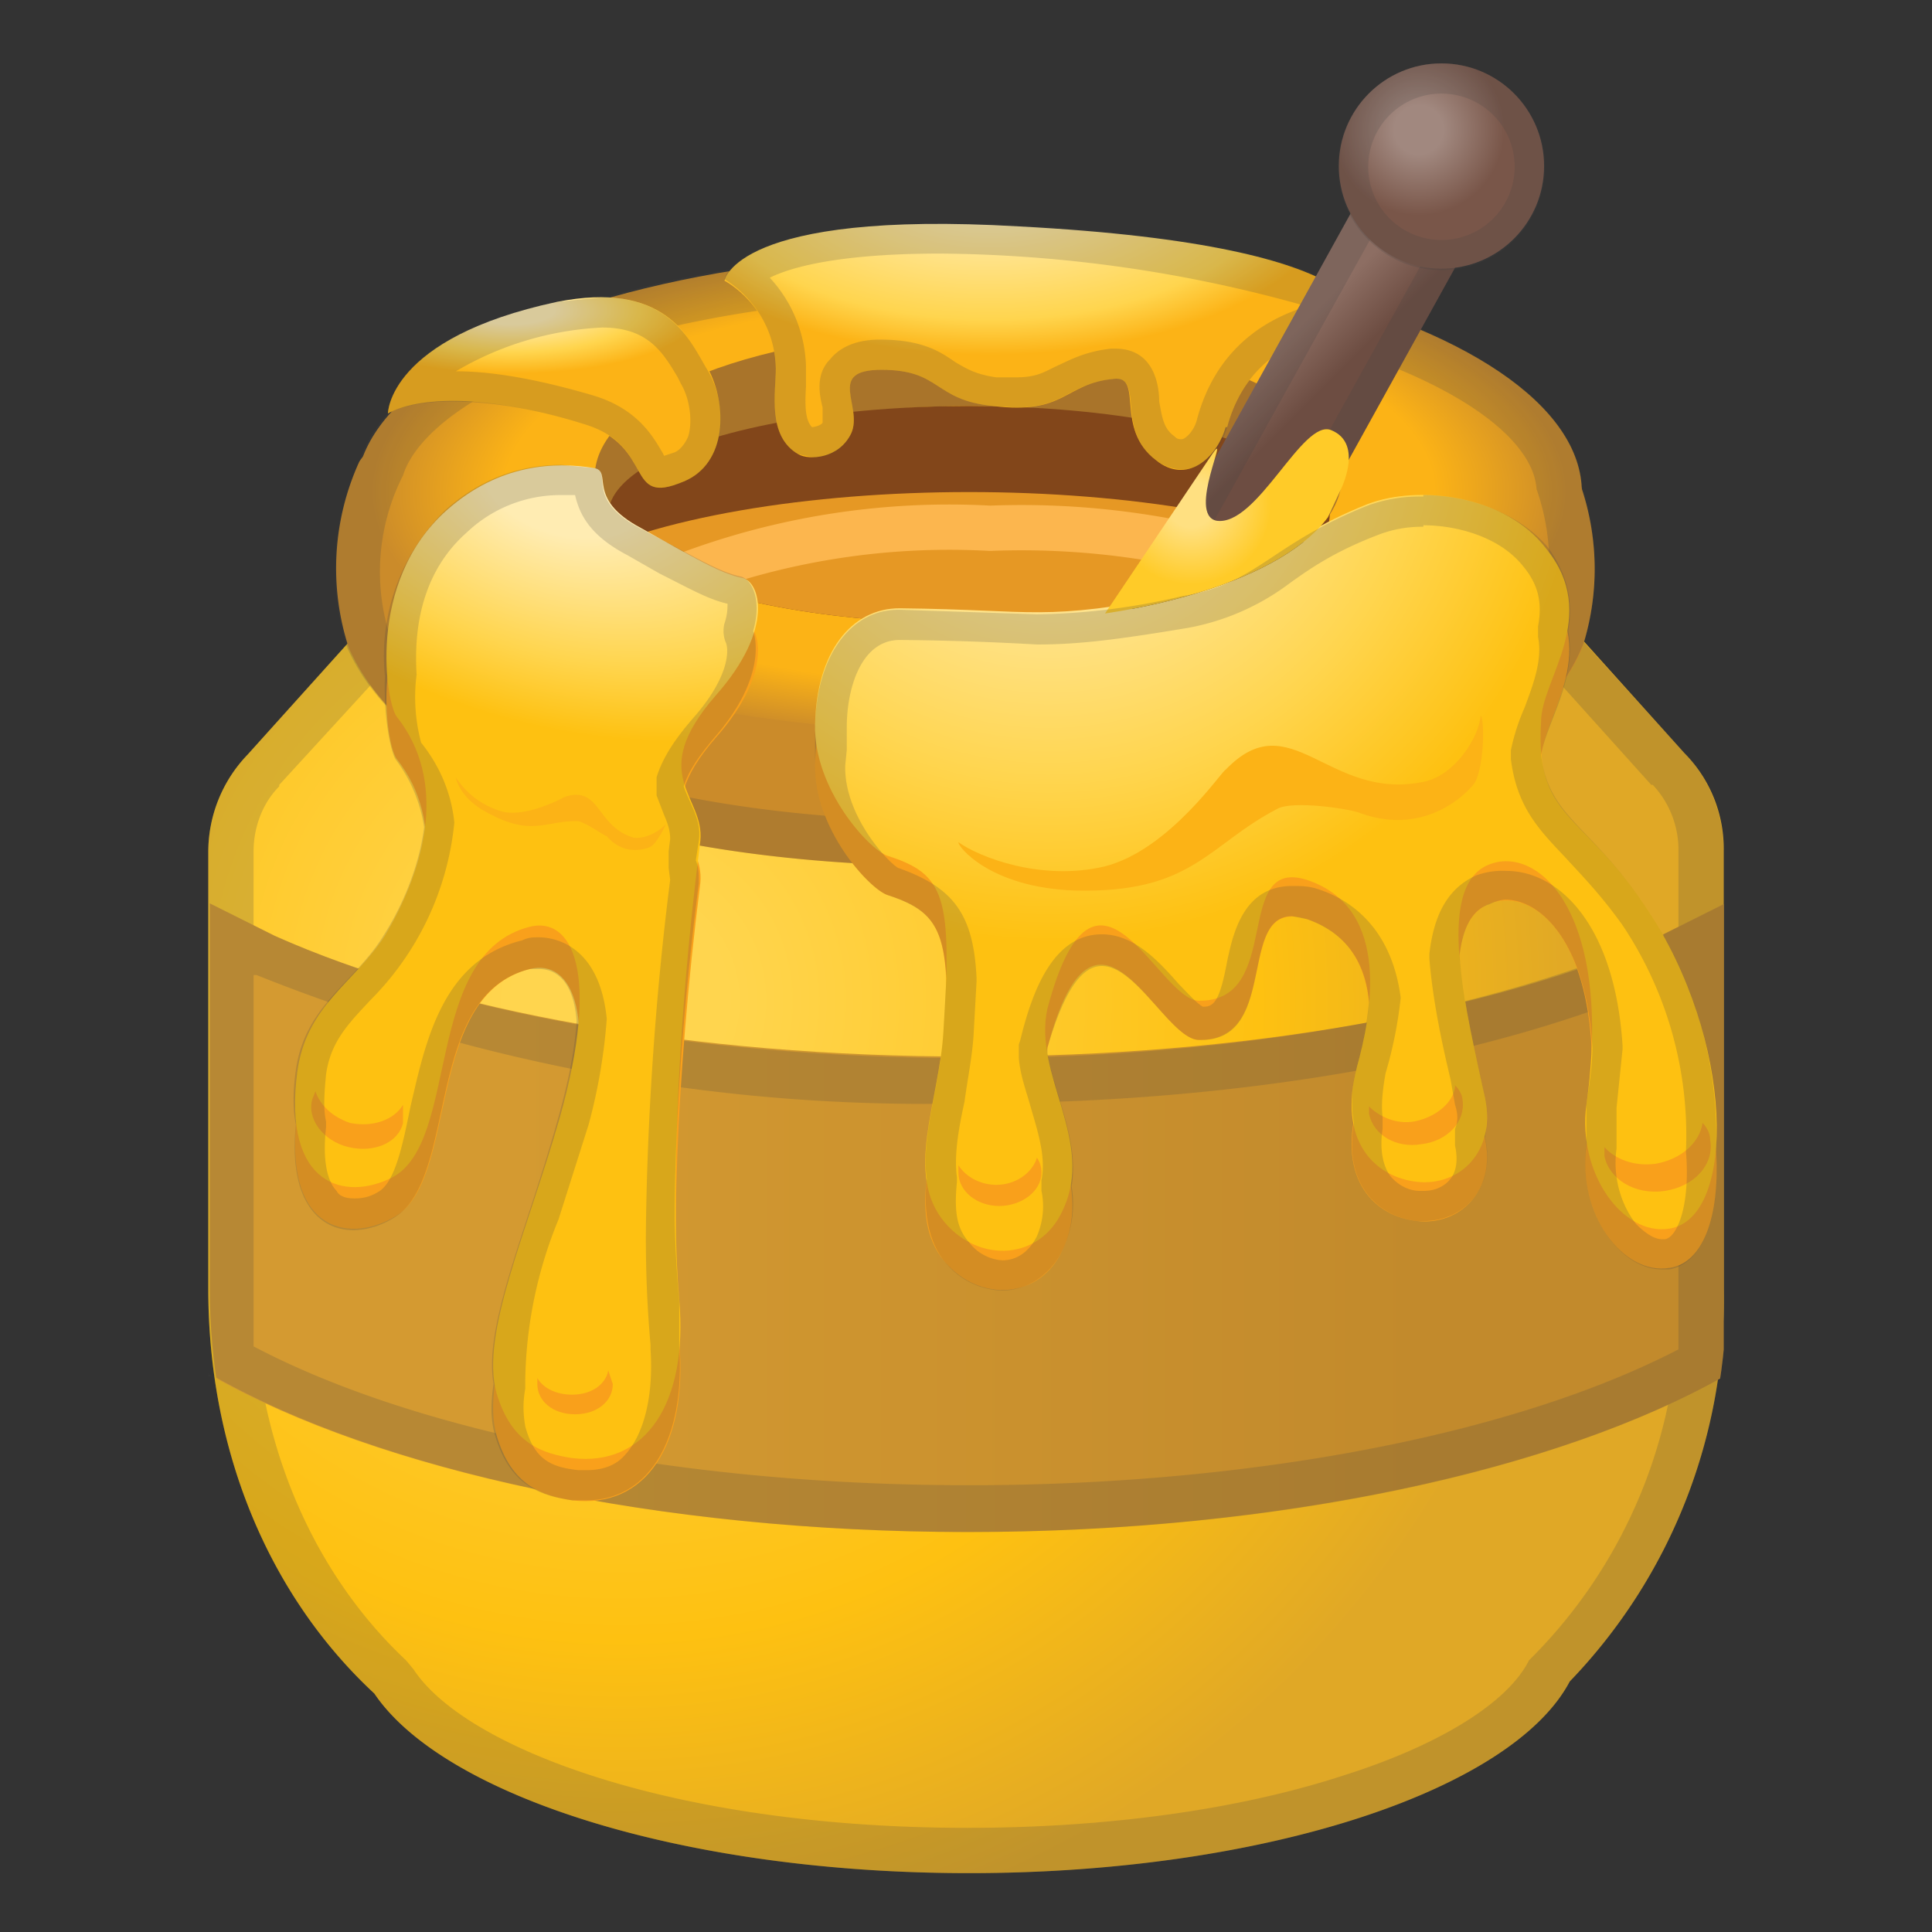 <svg viewBox="0 0 128 128" xmlns="http://www.w3.org/2000/svg" xmlns:xlink="http://www.w3.org/1999/xlink"><rect x="0" y="0" width="128" height="128" fill="#333333" stroke="none"/><path d="M101 27c-2.1-2.4-17.5-4.6-36.8-4.6S29 25 27.4 27c-1.6 2 17.2 4.7 36.6 4.7s38.6-2.9 37-4.7z" fill="#E79D2A"/><path d="M64.2 24.4c15.9 0 26.7 1.4 31.9 2.7A183 183 0 0 1 64 29.7a176 176 0 0 1-31.7-2.6c5.5-1.3 16.9-2.7 31.9-2.7m0-2C44.8 22.4 29 25 27.4 27c-1.6 2 17.2 4.7 36.6 4.7s38.6-2.9 37-4.7c-2.1-2.4-17.5-4.6-36.9-4.6z" fill="#434343" opacity=".2"/><ellipse cx="64" cy="29.1" rx="27.5" ry="3.4" fill="#A9742A"/><linearGradient id="a" x1="52.2" x2="54.6" y1="18.9" y2="28.6" gradientUnits="userSpaceOnUse"><stop stop-color="#FFE081" offset=".2"/><stop stop-color="#FFCB28" offset=".7"/></linearGradient><path d="M63.6 22.6c0 1.4 2.8 9-12 8.9-8.2-.1-8.5-6.6-8.5-8s6.5-2 10.5-2 10-.4 10 1z" fill="url(#a)"/><path d="M58 23.4c2.1 0 3.2.1 3.7.2.2 1.3.2 2.5-.7 3.6-.9 1-3.2 2.3-9 2.3h-.4c-5 0-6.2-3-6.5-5.3a39 39 0 0 1 8.5-.7h4.5m0-2h-4.5c-4 0-10.5.4-10.5 1.9s.3 8 8.5 8h.5c14.2 0 11.5-7.4 11.5-8.9 0-1-2.6-1-5.5-1z" fill="#434343" opacity=".2"/><radialGradient id="b" cx="41.1" cy="66.3" r="70.4" gradientUnits="userSpaceOnUse"><stop stop-color="#FFD54E" offset=".1"/><stop stop-color="#FEC111" offset=".6"/><stop stop-color="#E0A826" offset=".9"/></radialGradient><path d="M114.2 56.4a9 9 0 0 0-2.6-6.5L100 37H28.1L16.4 50a9.3 9.3 0 0 0-2.6 6.5v28.9c0 10.7 4 20.3 11 26.8 4.6 6.8 20.5 11.9 39.4 11.9 19.6 0 36-5.5 39.8-12.7a36.5 36.5 0 0 0 10.2-26v-29z" fill="url(#b)"/><path d="M98.6 40l10.8 12h.1a6.3 6.3 0 0 1 1.7 4.5v28.9a33.4 33.4 0 0 1-9.9 24.6c-1.4 2.8-5.9 5.6-12.2 7.6-7 2.3-15.8 3.5-25 3.5-19.5 0-33.3-5.3-36.7-10.5l-.5-.6c-6.4-6-10.1-15-10.1-24.6v-29c0-1.6.6-3.2 1.7-4.3V52l11-12h69.2m1.3-3H28.1L16.4 50a9.3 9.3 0 0 0-2.6 6.5v28.9c0 10.7 4 20.3 11 26.8 4.6 6.8 20.5 11.9 39.4 11.9 19.6 0 36-5.5 39.8-12.7a36.5 36.5 0 0 0 10.2-26v-29c0-2.4-.9-4.7-2.5-6.4L99.9 37z" fill="#434343" opacity=".2"/><defs><path id="c" d="M100 37H28L16.5 50a9.3 9.3 0 0 0-2.6 6.5v28.9c0 19.6 13.8 35.6 34 35.6h32.5c20.1 0 34-16 34-35.6v-29c0-2.4-1-4.7-2.6-6.4L99.9 37z"/></defs><clipPath id="d"><use xlink:href="#c"/></clipPath><linearGradient id="e" x1="13.8" x2="114.2" y1="80.6" y2="80.6" gradientUnits="userSpaceOnUse"><stop stop-color="#D49A31" offset=".2"/><stop stop-color="#C28A2C" offset=".8"/></linearGradient><path d="M110.2 62c-11.2 5-27.7 8-46 8s-34.8-3-46-8l-4.4-2.2V91l.3.2c11 6.2 29.4 10.3 50 10.3s39.1-4.1 50.1-10.3V59.9l-4 2z" clip-path="url(#d)" fill="url(#e)"/><g clip-path="url(#d)" opacity=".2"><path d="M16.8 64.6h.2a119 119 0 0 0 47.2 8.5c18 0 35-3 47-8.4v24.7c-11 5.7-28.5 9-47 9-18.8 0-36.4-3.4-47.4-9.2V64.6m-3-5V91l.4.2c11 6.2 29.3 10.3 50 10.3s39-4.1 50-10.3V59.9l-4 2c-11.2 5-27.7 8.2-46 8.2S29.4 67 18.2 62l-4.4-2.2z" fill="#434343"/></g><path d="M104 30.6c-2.2-4.2-26.4-5-39.9-5h-.3c-13.4 0-37.6.8-40 5a17 17 0 0 0-.7 12.3c3.9 8.9 18.5 14.5 40.7 14.5h.3c22.3 0 36.9-5.6 40.7-14.4a17 17 0 0 0-.7-12.4z" fill="#CB8B2A"/><radialGradient id="f" cx="64.2" cy="32.6" r="44" gradientTransform="matrix(1 0 0 .413 0 19.1)" gradientUnits="userSpaceOnUse"><stop stop-color="#FCB316" offset=".7"/><stop stop-color="#CB8B2A" offset=".9"/></radialGradient><ellipse cx="64.2" cy="32.6" rx="40.6" ry="15.9" fill="url(#f)"/><path d="M64.2 19.6A79 79 0 0 1 91.5 24c6.3 2.4 10.1 5.5 10.3 8.4a15 15 0 0 1 .2 9.3c-3.3 7.8-17.9 12.7-37.9 12.7h-.4c-20 0-34.5-4.9-38-12.7a14.1 14.1 0 0 1 1-10.2c1.8-5.7 16.6-11.9 37.4-11.9m0-3c-20.7 0-37.8 6.1-40.3 14a17 17 0 0 0-.8 12.3c3.9 8.8 18.5 14.5 40.7 14.5h.4c22.3 0 36.9-5.6 40.7-14.5.8-1.8 1.4-6.7 0-10.7-.5-8.6-18.5-15.6-40.6-15.6z" fill="#434343" opacity=".2"/><path d="M64.2 26.9c11.5 0 21 3 23.9 7.2.5-.8.8-1.6.8-2.5 0-5.4-11-9.7-24.7-9.7s-24.8 4.3-24.8 9.7c0 .9.3 1.7.9 2.5 2.8-4.2 12.4-7.2 23.9-7.2z" fill="#A9742A"/><ellipse cx="64.2" cy="34.1" rx="23.9" ry="7.2" fill="#82461A"/><defs><ellipse id="g" cx="64.2" cy="34.1" rx="23.9" ry="7.2"/></defs><clipPath id="h"><use xlink:href="#g"/></clipPath><ellipse cx="64.2" cy="41.7" rx="30.3" ry="9.1" clip-path="url(#h)" fill="#E69824"/><path d="M41.7 39.7A49.4 49.4 0 0 1 65.6 35a53 53 0 0 1 20.6 3.3" clip-path="url(#h)" fill="none" stroke="#FCB64E" stroke-linecap="round" stroke-linejoin="round" stroke-miterlimit="10" stroke-width="3"/><path d="M39.3 33.8c-2.5-.4-6.2-.3-9.7 2.8-5.4 4.8-4 12.9-3.3 13.7 3.3 4.2 2 9.8-.8 14.5-2 3.1-5.2 4.6-5.8 8.9-1 7.7 3.2 8.7 6.3 7 4.5-2.3 2-14.7 9.1-16.5 2.8-.7 4.7 3 2 12.6-2.2 7.7-5.3 14.4-4.2 18.3 1 3.4 3.1 4 5 4.3 4.9.6 7.7-3.7 7.1-10.5-.5-5.7-.3-17 1.4-30.4.3-3-3.6-4.3 1-9.6 4-4.5 2.9-7.6 1.8-7.8-1.5-.3-3.3-1.4-6.7-3.3-3.8-2-1.8-3.8-3.2-4z" fill="#F9A01B"/><radialGradient id="i" cx="37.4" cy="32.2" r="26.5" gradientTransform="matrix(.961 .277 -.166 .576 6.8 3.3)" gradientUnits="userSpaceOnUse"><stop stop-color="#FFECB2" offset=".2"/><stop stop-color="#FFD54E" offset=".7"/><stop stop-color="#FEC111" offset="1"/></radialGradient><path d="M39.3 31c-2.5-.4-6.2-.3-9.7 2.8-5.4 4.8-4 12.9-3.3 13.7 3.3 4.2 2 9.8-.8 14.5-2 3.1-5.2 4.6-5.8 9-1 7.6 3.2 8.6 6.3 7 4.5-2.4 2-14.8 9.1-16.6 2.8-.7 4.7 3 2 12.6-2.2 7.7-5.3 14.4-4.2 18.3 1 3.4 3.1 4 5 4.3 4.9.6 7.7-3.7 7.1-10.5-.5-5.7-.3-17 1.4-30.4.3-3-3.6-4.3 1-9.6 4-4.5 2.9-7.6 1.8-7.8-1.5-.3-3.3-1.4-6.7-3.3-3.8-2-1.8-3.8-3.2-4z" fill="url(#i)"/><path d="M44.1 54.6c-.3.4-1.3 1-2.1.9-2.5-.7-2.2-3.5-4.6-2.7 0 0-2.3 1.3-4 1a5.4 5.4 0 0 1-3.2-2.3s.2 1.4 2.2 2.4c2.8 1.5 3.7.5 5.8.5.5 0 1.7.9 2 1 1.2 1.4 2.7.8 2.9.7.4-.2 1-1.4 1-1.5z" fill="#FCB316"/><path d="M40.3 90.8c-.2 1-1.2 1.6-2.4 1.6-1 0-1.9-.4-2.3-1.1v.4c0 1.1 1 2 2.5 2s2.5-.9 2.5-2l-.3-.9zM26.7 73.2c-.6 1-2 1.5-3.5 1.2-1.2-.4-2-1.2-2.3-2.1l-.2.5c-.4 1.3.7 2.8 2.4 3.2s3.3-.3 3.6-1.6v-1.2z" fill="#F9A01B"/><radialGradient id="j" cx="49.9" cy="11.7" r="23.6" gradientTransform="matrix(-1 0 0 .499 115.5 5.9)" gradientUnits="userSpaceOnUse"><stop stop-color="#FFECB2" offset=".2"/><stop stop-color="#FFD54E" offset=".8"/><stop stop-color="#FCB316" offset="1"/></radialGradient><path d="M81.3 28.3c1.8-6.8 9-6.6 9-6.6s2-5.4-22.8-6.7C48.7 13.9 48 18.6 48 18.6s3.3 1.7 3.4 5.8c0 1.6-.6 4.5 1.5 5.7.7.4 2.7.3 3.5-1.4.8-1.8-1.7-4.2 2-4.2 4 0 3.4 2 7.4 2.4 4.8.6 4.7-1.5 8-1.8 2-.2 0 3.3 2.8 5.4 2 1.6 4-.1 4.6-2.2z" fill="url(#j)"/><radialGradient id="k" cx="33.9" cy="20.5" r="14" gradientTransform="matrix(1 0 0 .334 0 13.7)" gradientUnits="userSpaceOnUse"><stop stop-color="#FFECB2" offset=".2"/><stop stop-color="#FFD54E" offset=".6"/><stop stop-color="#FCB316" offset=".9"/></radialGradient><path d="M38.7 28.1c-9.7-3-13-.7-13-.7s0-5 11.2-7.4c7.1-1.4 8.7 2.3 10 4.4 1.3 2.4 1.3 6.3-1.6 7.5-4 1.7-1.8-2.3-6.6-3.8z" fill="url(#k)"/><path d="M109.1 62.8c-4.3-6.4-7.4-5.9-7-12.4 0-2.8 4-7 .3-11.5-2.7-3.5-8.4-4.2-11.8-2.9-6.5 2.6-7.3 5.2-12.3 6-9.5 1.8-9.4 1.1-18.7.9-3.2 0-5.5 2.9-5.6 7.7-.1 4.3 3.6 8.3 4.8 8.7 3.8 1.2 4.3 2.8 3.7 11.7-.3 4.7-2.6 9.4.1 12.6 2.3 2.7 6.3 2.5 7.8-.8 2.2-4.6-2-9-1-13.4 3.2-12 7.3-.6 10-.5 5.7.1 2.2-9.6 7.2-8 5.7 1.9 4.2 9.1 3.3 12.4-1.3 4.9 1.2 7.3 4 7.6s5.2-2 4.5-5.4c-1.2-5.7-3.4-14 .2-15.6 3.3-1.4 8.3 3.2 6.5 16-.6 4.5 2.4 8.6 5.5 8.1 4.5-.6 4.3-12.5-1.5-21.2z" fill="#F9A01B"/><radialGradient id="l" cx="75.2" cy="25.5" r="35.7" gradientTransform="rotate(-8.3 80.8 65.6)" gradientUnits="userSpaceOnUse"><stop stop-color="#FFECB2" offset=".2"/><stop stop-color="#FFD54E" offset=".7"/><stop stop-color="#FEC111" offset="1"/></radialGradient><path d="M109.1 60.2c-4.3-6.5-7.4-5.9-7-12.4 0-2.8 4-7 .3-11.5-2.7-3.5-8.4-4.2-11.8-2.9-6.5 2.6-7.3 5.2-12.3 6-9.5 1.8-9.4 1-18.7.9-3.2 0-5.5 2.9-5.6 7.7-.1 4.3 3.6 8.3 4.8 8.7 3.8 1.2 4.3 2.7 3.7 11.7-.3 4.7-2.6 9.4.1 12.6 2.3 2.7 6.3 2.5 7.8-.8 2.2-4.6-2-9-1-13.4 3.2-12 7.3-.6 10-.5 5.7.1 2.2-9.6 7.2-8 5.7 1.9 4.2 9.1 3.3 12.4-1.3 4.9 1.2 7.3 4 7.6s5.2-2 4.5-5.5c-1.2-5.6-3.4-14 .2-15.5 3.3-1.4 8.3 3.2 6.5 15.9-.6 4.5 2.4 8.7 5.5 8.2 4.5-.7 4.3-12.6-1.5-21.2z" fill="url(#l)"/><path d="M112.8 74.4c-.2 1.3-1.4 2.4-3.1 2.7-1.4.2-2.7-.3-3.4-1.1v.6c.3 1.5 2 2.6 4 2.3s3.3-1.8 3-3.4c0-.4-.2-.8-.5-1.1zm-44.1 2.3c-.3 1-1.4 1.8-2.7 1.8-1 0-2-.5-2.5-1.3v.5c0 1.2 1.2 2.2 2.7 2.2s2.8-1 2.8-2.2c0-.4-.1-.7-.3-1z" fill="#F9A01B"/><path d="M98.1 47.4c-.1 1.4-1.7 4-3.8 4.4-6.3 1.3-8.8-5.3-13.1-.8-.2 0-3.7 5.3-8 6.4-4.2 1-8.3-.6-9.7-1.6-.1.2 2 3 7.7 3.2 7.8.2 8.8-3 13.4-5.4 1-.6 5 0 5.6.3 4.3 1.5 7-1.4 7.4-1.9.7-.8.8-4.2.5-4.6z" fill="#FCB316"/><path d="M96.4 72c-.1 1-1.2 2-2.7 2.3-1.2.2-2.3-.3-3-1v.5c.3 1.4 1.8 2.3 3.5 2 1.7-.2 2.9-1.5 2.7-2.9 0-.3-.2-.7-.5-1z" fill="#F9A01B"/><path d="M62.3 16.8a91.3 91.3 0 0 1 24.3 3.5c-3 .9-6.1 3-7.3 7.5-.2.8-.8 1.3-1 1.3-.2 0-.3 0-.5-.2-.7-.5-.8-1.2-1-2.3 0-.8-.2-3.5-2.9-3.5h-.3c-1.8.2-2.8.8-3.7 1.2-.8.4-1.3.7-2.6.7H66c-1.4-.2-2-.6-2.7-1-1-.7-2.2-1.5-5-1.5-1 0-2.4.2-3.3 1.3-1 1-.7 2.4-.5 3.2v1c-.1.2-.6.3-.7.3-.4-.4-.5-1.2-.4-2.7v-1.3a9 9 0 0 0-2.4-5.9c1.4-.7 4.6-1.6 11.3-1.6m0-2c-13.7 0-14.3 3.7-14.3 3.7s3.3 1.8 3.4 5.9c0 1.6-.6 4.5 1.5 5.7l1 .2c.8 0 2-.4 2.5-1.6.8-1.8-1.7-4.2 2-4.2 4 0 3.4 2 7.4 2.4l1.5.1c3.3 0 3.5-1.6 6.5-1.9h.1c1.9 0 0 3.4 2.7 5.4a3 3 0 0 0 1.7.6c1.4 0 2.6-1.3 3-2.8 1.7-6.5 8.4-6.6 9-6.6s2-5.4-22.8-6.8a90 90 0 0 0-5.2-.1z" fill="#434343" opacity=".2"/><defs><path id="m" d="M64.2 21.9c-13.7 0-24.8 4.3-24.8 9.7 0 .8.3 1.7.9 2.5 2.8 4.1 12.4 7.2 23.9 7.2s21-3 23.9-7.2l14.6-19.4L104.2 4H72.4s-5 17.9-8.2 17.9z"/></defs><clipPath id="n"><use xlink:href="#m"/></clipPath><g clip-path="url(#n)"><linearGradient id="o" x1="78.9" x2="84.6" y1="27.7" y2="33.4" gradientUnits="userSpaceOnUse"><stop stop-color="#8D6E63" offset=".1"/><stop stop-color="#6D4D42" offset=".6"/></linearGradient><path d="M72.6 56.6a5 5 0 0 1-2-.5 3.9 3.9 0 0 1-1.4-5.3l22.3-40.3a3.9 3.9 0 0 1 6.8 3.8L76 54.6c-.7 1.3-2 2-3.4 2z" fill="url(#o)"/><path d="M94.9 10.5c.3 0 .6 0 .9.2a2 2 0 0 1 .7 2.6L74.2 53.6a1.9 1.9 0 0 1-2.5.7c-1-.5-1.3-1.6-.8-2.6l22.3-40.2c.4-.6 1-1 1.7-1m0-2c-1.4 0-2.7.7-3.4 2L69.2 50.8a3.9 3.9 0 0 0 6.8 3.8l22.3-40.3a3.9 3.9 0 0 0-3.4-5.8z" fill="#434343" opacity=".2"/><radialGradient id="p" cx="94" cy="8.6" r="8.1" gradientUnits="userSpaceOnUse"><stop stop-color="#A1887F" offset=".2"/><stop stop-color="#795649" offset=".7"/></radialGradient><circle cx="95.5" cy="11" r="6.8" fill="url(#p)"/><path d="M95.5 6.2a4.8 4.8 0 1 1 0 9.7 4.8 4.8 0 0 1 0-9.7m0-2a6.8 6.8 0 1 0 0 13.7 6.8 6.8 0 0 0 0-13.7z" fill="#434343" opacity=".2"/></g><radialGradient id="q" cx="78.9" cy="33.4" r="7.6" gradientUnits="userSpaceOnUse"><stop stop-color="#FFE081" offset=".2"/><stop stop-color="#FFCB28" offset=".7"/></radialGradient><path d="M84.3 42.2l-12-.2 8-11.9c1.3-1.9-1.7 4 .3 4.4 2.7.4 5.7-6.8 7.6-6 2.2.9.6 4 .6 4l-4.5 9.7z" clip-path="url(#n)" fill="url(#q)"/><path d="M39.9 21.7c3 0 4 1.6 5 3.3l.2.4c.6 1 .8 2.5.5 3.5-.2.5-.6 1-1 1.1l-.6.2-.1-.2c-.6-1-1.6-2.9-4.6-3.8-3.4-1-6.5-1.6-9.1-1.6a21 21 0 0 1 9.7-2.9m0-2l-3 .3c-11.2 2.3-11.2 7.4-11.2 7.4s1.2-.8 4.2-.8c2 0 5 .3 8.8 1.5 4 1.2 3.1 4.2 5 4.2.4 0 1-.1 1.6-.4 2.9-1.2 3-5.1 1.5-7.5-1-1.7-2.3-4.7-7-4.7zM114.2 91.2zM13.8 91v.2h.3l-.3-.2z" fill="#434343" opacity=".2"/><path d="M94.3 34.8c2.1 0 5 .7 6.6 2.7 1 1.2 1.3 2.4 1 4v.7c.3 1.5-.3 3.1-.9 4.7a14 14 0 0 0-.9 2.8v.6c.4 3.2 1.9 4.7 3.6 6.5 1 1.1 2.3 2.4 3.8 4.5a25.1 25.1 0 0 1 4.2 15c.3 3.6-.6 5.7-1.4 5.8h-.2c-.5 0-1.1-.4-1.7-1-.8-1-1.6-2.8-1.3-5v-2.7l.4-3.9v-.2c-.5-8-4.2-11.6-7.7-11.6a5 5 0 0 0-2 .3c-1.8.8-2.8 2.5-3.1 5.2v.3c.2 2.6.8 5.5 1.4 8l.3 1.7c.2.6.2 1.1 0 1.6v1.1c.2.9.1 1.7-.3 2.2-.4.5-1 .8-1.8.8h-.2c-.8 0-1.5-.4-2-1-.5-.7-.7-1.8-.5-3.1V74c-.1-.8 0-1.8.2-2.9a28 28 0 0 0 1-5c-.6-4.6-3.3-6.5-5.5-7.2-.6-.2-1.1-.2-1.7-.2-3.2 0-3.9 3.1-4.3 5-.5 2.7-.9 3-1.6 3-.4-.2-1.1-1-1.6-1.5-1.4-1.6-3-3.3-5.1-3.3-3.2 0-4.6 3.7-5.4 7l-.1.3v.9c.1 1.2.5 2.2.8 3.3.5 1.7 1 3.3.7 4.8v.7a5 5 0 0 1-.3 3c-.5 1-1.3 1.6-2.3 1.6a3 3 0 0 1-2.2-1.2c-.8-.9-1-2-.8-4V78c-.2-1.4.1-3.2.5-5 .2-1.5.5-2.9.6-4.4l.2-3.6v-.2c-.2-4.2-1.5-6-5.2-7.3-.7-.4-3.6-3.5-3.5-6.8l.1-1v-1.5c0-2.7 1-5.8 3.5-5.8a183.8 183.8 0 0 1 9.1.3c2.7 0 5.2-.3 10-1.1a16 16 0 0 0 6.8-3c1.4-1 3-2.1 5.9-3.2a8 8 0 0 1 2.9-.5m0-2a10 10 0 0 0-3.7.6c-6.5 2.6-7.3 5.2-12.3 6a44 44 0 0 1-9.6 1.2l-9-.3h-.2c-3.1 0-5.4 3-5.5 7.7v2.5c-.1 4.3 3.6 8.3 4.8 8.7 2.7.9 3.7 1.9 3.9 5.5l-.2 3.6c-.2 3.4-1.5 6.9-1.1 9.7-.2 2 0 4 1.2 5.5a5 5 0 0 0 3.8 1.9c1.6 0 3.2-1 4-2.7a7 7 0 0 0 .6-4.2c.5-3-1.1-6-1.6-8.8v-.4c1.2-4.1 2.4-5.4 3.6-5.4 2.3 0 4.6 4.8 6.4 4.9h.2c5 0 2.5-8.2 6-8.2l1 .2c2.8 1 3.9 3.1 4.1 5.5a27 27 0 0 1-.8 4.3 8.2 8.2 0 0 0-.2 3.7c-.7 4.1 1.6 6.2 4.2 6.5h.4c2.7 0 4.8-2.2 4.1-5.5v-.1c.1-.8.2-1.6 0-2.5-.6-2.9-1.5-6.4-1.7-9.5.2-1.6.7-3 2-3.4a3 3 0 0 1 1-.3c2.5 0 5.4 3 5.8 9.8 0 1.2-.2 2.4-.4 3.8v2.6c-.6 4.3 2.1 8.3 5 8.3h.5c2.3-.4 3.4-3.7 3.1-8a27 27 0 0 0-4.6-15.9c-3.7-5.6-6.5-6-7-10.2.4-2.2 2.4-5 1.8-8.2.3-1.7.1-3.6-1.4-5.6-2-2.3-5.3-3.4-8.2-3.4zm-57-.1h.8c.3 1.3 1 2.7 3.5 4l2.1 1.2c2 1 3.2 1.7 4.5 2 0 .3 0 .7-.2 1.3a2 2 0 0 0 .1 1.3c.2.5.2 2.3-2.2 5-1.2 1.4-2 2.6-2.4 3.9v1.2L44 54c.3.7.4 1.1.4 1.6l-.1.8v1.1l.1.8c-1 7.8-1.5 15.8-1.6 22.6a79 79 0 0 0 .3 8.2v.3c.2 3-.4 5.6-1.7 7-.6.7-1.5 1-2.5 1h-.6c-1.8-.2-2.9-.7-3.5-2.9-.1-.6-.2-1.4 0-2.5v-.6A29 29 0 0 1 37 80.8l2-6.3a37.3 37.3 0 0 0 1.2-7c-.5-5-3.6-5.4-4.5-5.4-.4 0-.7 0-1.1.2-5.3 1.3-6.4 6.7-7.4 11-.5 2.4-1 5.1-2.2 5.7-.5.3-1 .4-1.5.4s-1-.1-1.2-.5c-.4-.4-1-1.5-.7-4.2v-.4c-.2-.9-.1-2 0-3.1.3-2.2 1.5-3.4 3-5a19.3 19.3 0 0 0 5.5-11.7c-.2-2-1-3.8-2.2-5.3a11.7 11.7 0 0 1-.3-4.5c-.1-1.8-.2-6.3 3.3-9.4a9 9 0 0 1 6.3-2.5m0-2c-2.3 0-5 .6-7.7 3a13.5 13.5 0 0 0-4 11c-.1 2.8.4 5 .7 5.5a10 10 0 0 1 1.9 4.5c-.3 2.4-1.3 5-2.7 7.2-1.9 3.1-5.2 4.6-5.8 8.9-.2 1.4-.2 2.6 0 3.6-.5 5 1.5 7 3.8 7 .9 0 1.8-.3 2.5-.7 4.6-2.4 2-14.8 9.2-16.6h.6c1.3 0 2.3 1 2.5 3.4-.1 1.8-.5 3.9-1.2 6.4-2 7.3-5 13.8-4.3 17.7-.2 1.3-.2 2.4.1 3.4 1 3.4 3.1 4 5.1 4.3h.9c4.2 0 6.6-4 6.2-10.2v-3a72 72 0 0 1-.3-5.4c0-6 .5-13.7 1.6-22.3 0-.6 0-1-.2-1.5l.2-1.3c.2-1.4-.6-2.4-1-3.6.3-1 1-2 2-3.2 2.9-3.3 3-5.9 2.6-7.1.6-2.1-.1-3.4-.8-3.6-1.5-.3-3.2-1.4-6.7-3.2-3.8-2-1.7-3.8-3.1-4l-2.1-.2z" fill="#434343" opacity=".2"/></svg>